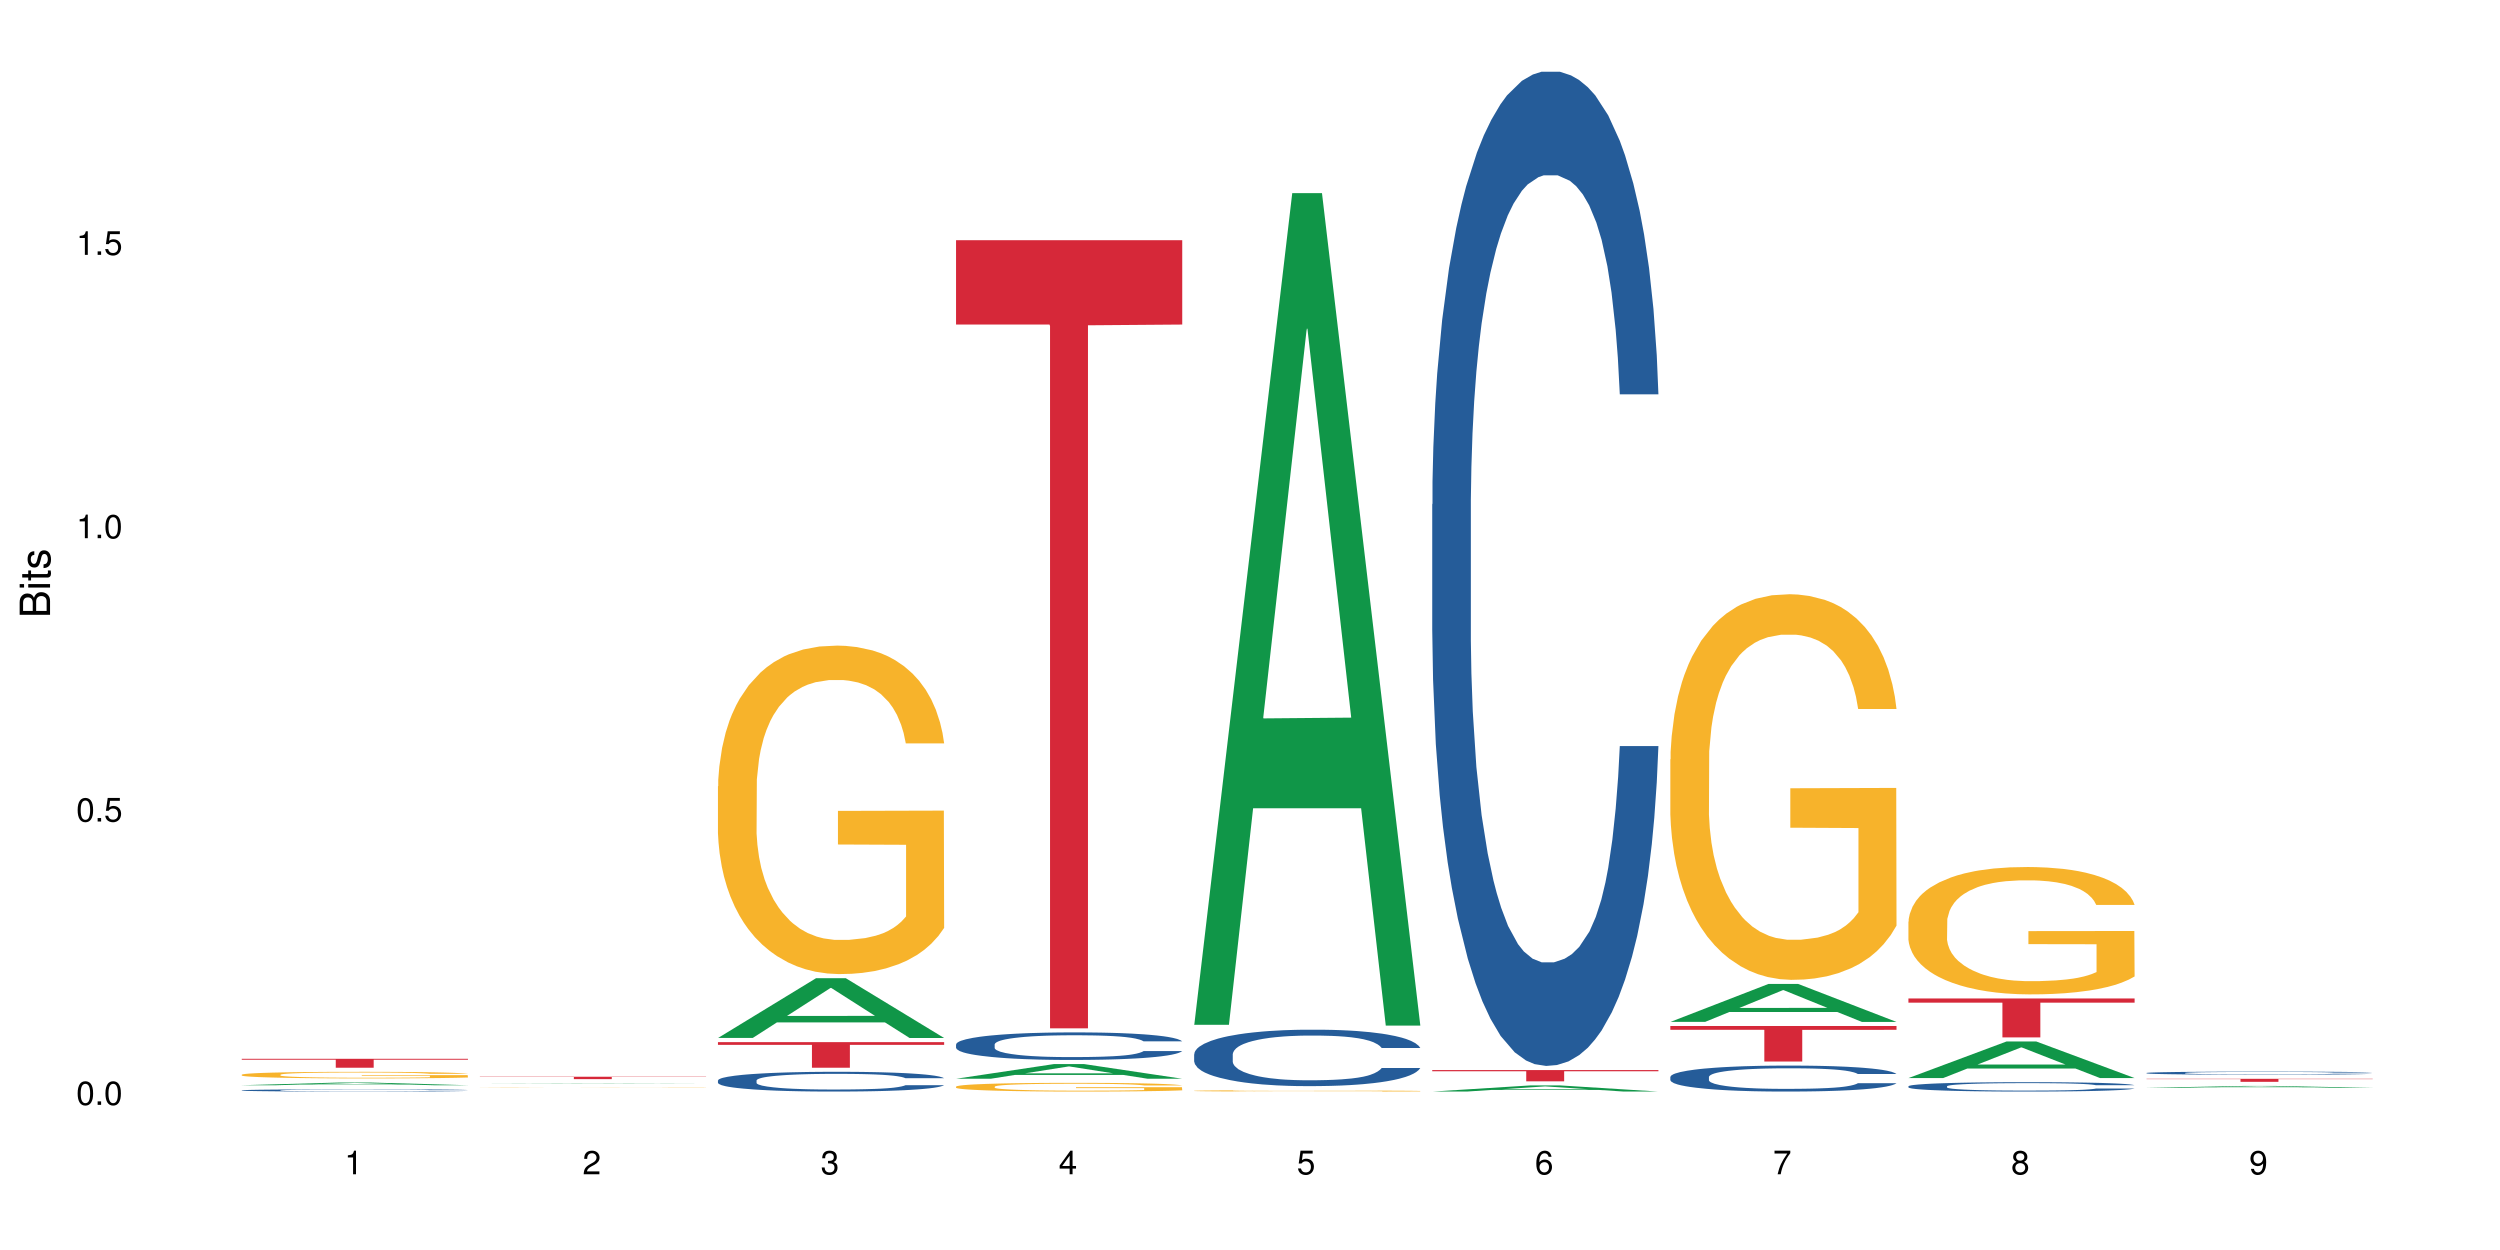 <?xml version="1.0" encoding="UTF-8"?>
<svg xmlns="http://www.w3.org/2000/svg" xmlns:xlink="http://www.w3.org/1999/xlink" width="720pt" height="360pt" viewBox="0 0 720 360" version="1.1">
<defs>
<g>
<symbol overflow="visible" id="glyph0-0">
<path style="stroke:none;" d=""/>
</symbol>
<symbol overflow="visible" id="glyph0-1">
<path style="stroke:none;" d="M 2.641 -6.797 C 2 -6.797 1.422 -6.531 1.078 -6.047 C 0.641 -5.453 0.406 -4.547 0.406 -3.297 C 0.406 -1 1.188 0.219 2.641 0.219 C 4.078 0.219 4.859 -1 4.859 -3.234 C 4.859 -4.562 4.656 -5.438 4.203 -6.047 C 3.844 -6.531 3.281 -6.797 2.641 -6.797 Z M 2.641 -6.047 C 3.547 -6.047 4 -5.125 4 -3.312 C 4 -1.375 3.562 -0.484 2.625 -0.484 C 1.734 -0.484 1.281 -1.422 1.281 -3.281 C 1.281 -5.141 1.734 -6.047 2.641 -6.047 Z M 2.641 -6.047 "/>
</symbol>
<symbol overflow="visible" id="glyph0-2">
<path style="stroke:none;" d="M 1.828 -1 L 0.828 -1 L 0.828 0 L 1.828 0 Z M 1.828 -1 "/>
</symbol>
<symbol overflow="visible" id="glyph0-3">
<path style="stroke:none;" d="M 4.562 -6.797 L 1.062 -6.797 L 0.547 -3.094 L 1.328 -3.094 C 1.719 -3.562 2.047 -3.734 2.578 -3.734 C 3.484 -3.734 4.062 -3.109 4.062 -2.094 C 4.062 -1.125 3.484 -0.531 2.578 -0.531 C 1.828 -0.531 1.375 -0.906 1.188 -1.672 L 0.328 -1.672 C 0.453 -1.109 0.547 -0.844 0.75 -0.594 C 1.125 -0.078 1.828 0.219 2.594 0.219 C 3.969 0.219 4.922 -0.781 4.922 -2.219 C 4.922 -3.562 4.031 -4.484 2.719 -4.484 C 2.25 -4.484 1.859 -4.359 1.469 -4.062 L 1.734 -5.969 L 4.562 -5.969 Z M 4.562 -6.797 "/>
</symbol>
<symbol overflow="visible" id="glyph0-4">
<path style="stroke:none;" d="M 2.484 -4.844 L 2.484 0 L 3.328 0 L 3.328 -6.797 L 2.766 -6.797 C 2.469 -5.75 2.281 -5.609 0.984 -5.453 L 0.984 -4.844 Z M 2.484 -4.844 "/>
</symbol>
<symbol overflow="visible" id="glyph0-5">
<path style="stroke:none;" d="M 4.859 -0.828 L 1.281 -0.828 C 1.359 -1.391 1.672 -1.75 2.5 -2.234 L 3.469 -2.75 C 4.406 -3.266 4.906 -3.969 4.906 -4.812 C 4.906 -5.375 4.672 -5.906 4.266 -6.266 C 3.859 -6.625 3.375 -6.797 2.719 -6.797 C 1.859 -6.797 1.219 -6.5 0.844 -5.922 C 0.609 -5.562 0.5 -5.125 0.484 -4.438 L 1.328 -4.438 C 1.359 -4.906 1.406 -5.188 1.531 -5.406 C 1.75 -5.812 2.188 -6.062 2.703 -6.062 C 3.469 -6.062 4.031 -5.516 4.031 -4.781 C 4.031 -4.25 3.719 -3.797 3.125 -3.438 L 2.234 -2.938 C 0.812 -2.141 0.406 -1.5 0.328 0 L 4.859 0 Z M 4.859 -0.828 "/>
</symbol>
<symbol overflow="visible" id="glyph0-6">
<path style="stroke:none;" d="M 2.125 -3.125 L 2.578 -3.125 C 3.516 -3.125 3.984 -2.703 3.984 -1.891 C 3.984 -1.031 3.469 -0.531 2.578 -0.531 C 1.656 -0.531 1.203 -0.984 1.156 -1.969 L 0.312 -1.969 C 0.344 -1.422 0.438 -1.078 0.609 -0.766 C 0.953 -0.109 1.625 0.219 2.547 0.219 C 3.953 0.219 4.859 -0.609 4.859 -1.906 C 4.859 -2.766 4.516 -3.25 3.703 -3.516 C 4.344 -3.766 4.656 -4.25 4.656 -4.938 C 4.656 -6.109 3.875 -6.797 2.578 -6.797 C 1.203 -6.797 0.484 -6.047 0.453 -4.609 L 1.297 -4.609 C 1.312 -5.016 1.344 -5.25 1.453 -5.453 C 1.641 -5.828 2.062 -6.062 2.594 -6.062 C 3.344 -6.062 3.797 -5.625 3.797 -4.906 C 3.797 -4.422 3.609 -4.141 3.25 -3.984 C 3.016 -3.891 2.719 -3.844 2.125 -3.844 Z M 2.125 -3.125 "/>
</symbol>
<symbol overflow="visible" id="glyph0-7">
<path style="stroke:none;" d="M 3.141 -1.625 L 3.141 0 L 3.984 0 L 3.984 -1.625 L 4.984 -1.625 L 4.984 -2.391 L 3.984 -2.391 L 3.984 -6.797 L 3.359 -6.797 L 0.266 -2.516 L 0.266 -1.625 Z M 3.141 -2.391 L 1 -2.391 L 3.141 -5.359 Z M 3.141 -2.391 "/>
</symbol>
<symbol overflow="visible" id="glyph0-8">
<path style="stroke:none;" d="M 4.781 -5.031 C 4.609 -6.141 3.891 -6.797 2.844 -6.797 C 2.094 -6.797 1.422 -6.438 1.031 -5.828 C 0.609 -5.172 0.406 -4.344 0.406 -3.094 C 0.406 -1.953 0.578 -1.234 0.984 -0.625 C 1.359 -0.078 1.953 0.219 2.703 0.219 C 3.984 0.219 4.922 -0.734 4.922 -2.078 C 4.922 -3.344 4.062 -4.234 2.844 -4.234 C 2.172 -4.234 1.641 -3.969 1.281 -3.469 C 1.281 -5.125 1.828 -6.047 2.797 -6.047 C 3.391 -6.047 3.797 -5.672 3.938 -5.031 Z M 2.734 -3.484 C 3.547 -3.484 4.062 -2.922 4.062 -2 C 4.062 -1.156 3.484 -0.531 2.703 -0.531 C 1.922 -0.531 1.328 -1.188 1.328 -2.047 C 1.328 -2.891 1.906 -3.484 2.734 -3.484 Z M 2.734 -3.484 "/>
</symbol>
<symbol overflow="visible" id="glyph0-9">
<path style="stroke:none;" d="M 4.984 -6.797 L 0.438 -6.797 L 0.438 -5.969 L 4.109 -5.969 C 2.5 -3.656 1.828 -2.234 1.328 0 L 2.219 0 C 2.594 -2.172 3.453 -4.047 4.984 -6.094 Z M 4.984 -6.797 "/>
</symbol>
<symbol overflow="visible" id="glyph0-10">
<path style="stroke:none;" d="M 3.75 -3.578 C 4.453 -4 4.688 -4.344 4.688 -4.984 C 4.688 -6.047 3.844 -6.797 2.641 -6.797 C 1.438 -6.797 0.594 -6.047 0.594 -4.984 C 0.594 -4.359 0.828 -4.016 1.516 -3.578 C 0.734 -3.203 0.359 -2.641 0.359 -1.891 C 0.359 -0.641 1.297 0.219 2.641 0.219 C 3.984 0.219 4.922 -0.641 4.922 -1.875 C 4.922 -2.641 4.531 -3.203 3.75 -3.578 Z M 2.641 -6.047 C 3.359 -6.047 3.812 -5.625 3.812 -4.969 C 3.812 -4.344 3.344 -3.922 2.641 -3.922 C 1.922 -3.922 1.453 -4.344 1.453 -4.984 C 1.453 -5.625 1.922 -6.047 2.641 -6.047 Z M 2.641 -3.203 C 3.484 -3.203 4.062 -2.672 4.062 -1.875 C 4.062 -1.062 3.484 -0.531 2.625 -0.531 C 1.797 -0.531 1.219 -1.078 1.219 -1.875 C 1.219 -2.672 1.797 -3.203 2.641 -3.203 Z M 2.641 -3.203 "/>
</symbol>
<symbol overflow="visible" id="glyph0-11">
<path style="stroke:none;" d="M 0.516 -1.547 C 0.672 -0.438 1.406 0.219 2.438 0.219 C 3.188 0.219 3.859 -0.141 4.266 -0.75 C 4.688 -1.406 4.891 -2.25 4.891 -3.484 C 4.891 -4.625 4.703 -5.359 4.312 -5.953 C 3.938 -6.5 3.344 -6.797 2.594 -6.797 C 1.297 -6.797 0.359 -5.844 0.359 -4.516 C 0.359 -3.25 1.234 -2.344 2.453 -2.344 C 3.094 -2.344 3.562 -2.578 4.016 -3.109 C 4 -1.453 3.469 -0.531 2.5 -0.531 C 1.906 -0.531 1.484 -0.906 1.359 -1.547 Z M 2.578 -6.062 C 3.375 -6.062 3.969 -5.406 3.969 -4.531 C 3.969 -3.688 3.375 -3.094 2.547 -3.094 C 1.734 -3.094 1.234 -3.672 1.234 -4.578 C 1.234 -5.438 1.797 -6.062 2.578 -6.062 Z M 2.578 -6.062 "/>
</symbol>
<symbol overflow="visible" id="glyph1-0">
<path style="stroke:none;" d=""/>
</symbol>
<symbol overflow="visible" id="glyph1-1">
<path style="stroke:none;" d="M 0 -0.953 L 0 -4.891 C 0 -5.719 -0.234 -6.344 -0.734 -6.797 C -1.188 -7.234 -1.812 -7.469 -2.5 -7.469 C -3.547 -7.469 -4.188 -7 -4.625 -5.875 C -4.984 -6.672 -5.641 -7.094 -6.531 -7.094 C -7.156 -7.094 -7.734 -6.859 -8.141 -6.391 C -8.562 -5.938 -8.75 -5.344 -8.75 -4.5 L -8.75 -0.953 Z M -4.984 -2.062 L -7.766 -2.062 L -7.766 -4.219 C -7.766 -4.844 -7.688 -5.203 -7.453 -5.5 C -7.219 -5.812 -6.859 -5.969 -6.375 -5.969 C -5.906 -5.969 -5.531 -5.812 -5.297 -5.5 C -5.062 -5.203 -4.984 -4.844 -4.984 -4.219 Z M -0.984 -2.062 L -4 -2.062 L -4 -4.781 C -4 -5.328 -3.859 -5.688 -3.578 -5.953 C -3.297 -6.219 -2.922 -6.359 -2.484 -6.359 C -2.062 -6.359 -1.688 -6.219 -1.406 -5.953 C -1.109 -5.688 -0.984 -5.328 -0.984 -4.781 Z M -0.984 -2.062 "/>
</symbol>
<symbol overflow="visible" id="glyph1-2">
<path style="stroke:none;" d="M -6.281 -1.797 L -6.281 -0.797 L 0 -0.797 L 0 -1.797 Z M -8.75 -1.797 L -8.75 -0.797 L -7.484 -0.797 L -7.484 -1.797 Z M -8.75 -1.797 "/>
</symbol>
<symbol overflow="visible" id="glyph1-3">
<path style="stroke:none;" d="M -6.281 -3.047 L -6.281 -2.016 L -8.016 -2.016 L -8.016 -1.016 L -6.281 -1.016 L -6.281 -0.172 L -5.469 -0.172 L -5.469 -1.016 L -0.719 -1.016 C -0.078 -1.016 0.281 -1.453 0.281 -2.234 C 0.281 -2.469 0.25 -2.719 0.188 -3.047 L -0.641 -3.047 C -0.609 -2.922 -0.594 -2.766 -0.594 -2.562 C -0.594 -2.141 -0.719 -2.016 -1.156 -2.016 L -5.469 -2.016 L -5.469 -3.047 Z M -6.281 -3.047 "/>
</symbol>
<symbol overflow="visible" id="glyph1-4">
<path style="stroke:none;" d="M -4.531 -5.25 C -5.766 -5.25 -6.469 -4.422 -6.469 -2.969 C -6.469 -1.516 -5.719 -0.562 -4.547 -0.562 C -3.562 -0.562 -3.094 -1.062 -2.734 -2.562 L -2.516 -3.484 C -2.344 -4.188 -2.094 -4.469 -1.625 -4.469 C -1.047 -4.469 -0.641 -3.875 -0.641 -3 C -0.641 -2.453 -0.797 -2 -1.062 -1.75 C -1.25 -1.594 -1.422 -1.531 -1.875 -1.469 L -1.875 -0.406 C -0.422 -0.453 0.281 -1.266 0.281 -2.922 C 0.281 -4.5 -0.5 -5.516 -1.719 -5.516 C -2.656 -5.516 -3.172 -4.984 -3.469 -3.734 L -3.703 -2.766 C -3.891 -1.953 -4.156 -1.609 -4.594 -1.609 C -5.172 -1.609 -5.547 -2.125 -5.547 -2.938 C -5.547 -3.75 -5.203 -4.172 -4.531 -4.203 Z M -4.531 -5.25 "/>
</symbol>
</g>
</defs>
<g id="surface107685">
<rect x="0" y="0" width="720" height="360" style="fill:rgb(100%,100%,100%);fill-opacity:1;stroke:none;"/>
<path style=" stroke:none;fill-rule:nonzero;fill:rgb(6.275%,58.824%,28.235%);fill-opacity:1;" d="M 69.629 312.547 L 69.699 312.543 L 97.887 311.762 L 106.445 311.762 L 134.773 312.547 L 124.82 312.547 L 117.719 312.34 L 86.609 312.34 L 79.652 312.547 L 69.629 312.547 L 89.602 312.258 L 114.867 312.258 L 102.27 311.891 L 101.992 311.891 L 89.535 312.258 L 89.602 312.258 Z M 69.629 312.547 "/>
<path style=" stroke:none;fill-rule:nonzero;fill:rgb(14.51%,36.078%,60%);fill-opacity:1;" d="M 69.629 314.008 L 69.707 314.004 L 69.707 313.992 L 69.945 313.969 L 70.504 313.941 L 71.059 313.922 L 72.488 313.887 L 74.477 313.852 L 76.539 313.828 L 78.051 313.812 L 79.402 313.801 L 82.5 313.777 L 84.484 313.766 L 86.629 313.758 L 89.25 313.746 L 91.156 313.742 L 95.449 313.73 L 98.625 313.727 L 109.59 313.727 L 111.891 313.73 L 114.434 313.734 L 116.578 313.742 L 120.312 313.754 L 123.648 313.77 L 125.16 313.781 L 127.543 313.797 L 129.371 313.816 L 130.641 313.832 L 132.07 313.852 L 133.34 313.879 L 134.293 313.91 L 134.773 313.934 L 123.648 313.934 L 123.094 313.91 L 122.457 313.895 L 121.266 313.867 L 120.074 313.852 L 118.406 313.836 L 116.898 313.824 L 114.832 313.812 L 113.004 313.805 L 111.098 313.801 L 109.27 313.797 L 105.773 313.793 L 100.215 313.793 L 97.117 313.797 L 95.449 313.801 L 93.066 313.812 L 91.395 313.82 L 89.41 313.832 L 88.059 313.84 L 86.391 313.855 L 85.199 313.871 L 83.848 313.891 L 83.055 313.902 L 82.34 313.922 L 81.703 313.941 L 81.227 313.961 L 80.91 313.98 L 80.75 314.004 L 80.75 314.094 L 80.91 314.117 L 81.309 314.141 L 82.34 314.176 L 83.848 314.207 L 85.598 314.234 L 87.266 314.25 L 88.219 314.258 L 89.488 314.27 L 91.477 314.281 L 94.336 314.293 L 96.004 314.297 L 98.547 314.301 L 101.168 314.305 L 104.664 314.305 L 107.762 314.301 L 109.828 314.297 L 111.973 314.293 L 114.91 314.285 L 116.738 314.273 L 118.328 314.262 L 119.52 314.25 L 120.312 314.242 L 121.504 314.223 L 122.457 314.203 L 123.172 314.184 L 123.648 314.164 L 134.773 314.164 L 134.293 314.188 L 133.578 314.211 L 132.863 314.227 L 131.754 314.246 L 130.48 314.266 L 128.656 314.285 L 127.145 314.301 L 125.16 314.316 L 123.332 314.324 L 121.348 314.336 L 118.406 314.348 L 116.5 314.355 L 114.434 314.359 L 111.973 314.363 L 108.875 314.367 L 105.535 314.371 L 99.102 314.371 L 96.641 314.367 L 93.383 314.363 L 89.332 314.352 L 86.391 314.34 L 84.086 314.328 L 82.102 314.316 L 79.879 314.301 L 77.016 314.273 L 75.27 314.254 L 74.078 314.238 L 72.727 314.215 L 71.773 314.195 L 70.66 314.16 L 69.867 314.121 L 69.629 314.086 Z M 69.629 314.008 "/>
<path style=" stroke:none;fill-rule:nonzero;fill:rgb(96.863%,70.196%,16.863%);fill-opacity:1;" d="M 69.629 309.5 L 69.707 309.496 L 69.707 309.461 L 70.027 309.383 L 70.82 309.277 L 71.855 309.188 L 72.965 309.121 L 73.68 309.082 L 74.871 309.031 L 75.906 308.992 L 78.527 308.914 L 81.863 308.844 L 83.691 308.812 L 85.758 308.781 L 88.695 308.75 L 90.047 308.738 L 94.176 308.707 L 98.863 308.691 L 104.027 308.688 L 106.41 308.688 L 109.668 308.695 L 114.117 308.715 L 116.66 308.73 L 118.645 308.75 L 120.711 308.77 L 123.254 308.805 L 125.637 308.848 L 127.543 308.891 L 129.449 308.941 L 131.039 308.996 L 132.387 309.059 L 133.578 309.129 L 134.293 309.191 L 134.773 309.25 L 123.73 309.25 L 123.094 309.191 L 122.379 309.145 L 121.188 309.086 L 119.996 309.043 L 118.805 309.012 L 116.578 308.969 L 114.672 308.938 L 112.289 308.914 L 109.984 308.898 L 107.363 308.891 L 105.773 308.887 L 101.566 308.887 L 97.75 308.898 L 95.527 308.91 L 93.938 308.926 L 91.715 308.953 L 90.363 308.973 L 89.57 308.984 L 87.188 309.039 L 85.598 309.09 L 84.723 309.121 L 83.609 309.172 L 82.816 309.219 L 81.941 309.289 L 81.465 309.34 L 80.832 309.457 L 80.75 309.77 L 80.988 309.836 L 81.465 309.906 L 82.102 309.969 L 83.055 310.035 L 84.008 310.086 L 85.676 310.152 L 87.105 310.199 L 88.219 310.227 L 90.363 310.273 L 91.238 310.289 L 93.305 310.32 L 95.449 310.348 L 98.07 310.367 L 100.055 310.379 L 103.234 310.387 L 107.285 310.387 L 112.051 310.375 L 115.07 310.363 L 117.137 310.348 L 118.484 310.336 L 120.152 310.316 L 121.348 310.301 L 122.457 310.281 L 123.809 310.25 L 123.809 309.836 L 104.188 309.836 L 104.188 309.641 L 134.691 309.641 L 134.773 310.316 L 133.102 310.363 L 131.039 310.41 L 129.051 310.441 L 126.984 310.473 L 124.047 310.504 L 121.664 310.527 L 118.008 310.551 L 114.672 310.566 L 111.176 310.578 L 108.078 310.582 L 104.426 310.582 L 101.168 310.578 L 97.672 310.57 L 94.891 310.555 L 92.352 310.539 L 89.809 310.516 L 86.629 310.48 L 84.562 310.449 L 82.418 310.414 L 80.273 310.371 L 78.367 310.324 L 77.098 310.285 L 75.824 310.246 L 74.477 310.195 L 73.203 310.133 L 72.25 310.082 L 71.379 310.02 L 70.742 309.965 L 70.105 309.887 L 69.789 309.824 L 69.629 309.77 Z M 69.629 309.5 "/>
<path style=" stroke:none;fill-rule:nonzero;fill:rgb(83.922%,15.686%,22.353%);fill-opacity:1;" d="M 69.629 304.93 L 134.773 304.93 L 134.773 305.207 L 107.621 305.207 L 107.621 307.508 L 96.699 307.508 L 96.699 305.211 L 96.543 305.207 L 69.629 305.207 Z M 69.629 304.93 "/>
<path style=" stroke:none;fill-rule:nonzero;fill:rgb(6.275%,58.824%,28.235%);fill-opacity:1;" d="M 138.199 312.059 L 138.27 312.059 L 166.457 311.965 L 175.016 311.965 L 203.344 312.059 L 193.391 312.059 L 186.293 312.035 L 155.18 312.035 L 148.223 312.059 L 138.199 312.059 L 158.176 312.023 L 183.438 312.023 L 170.84 311.98 L 170.562 311.98 L 158.105 312.023 L 158.176 312.023 Z M 138.199 312.059 "/>
<path style=" stroke:none;fill-rule:nonzero;fill:rgb(96.863%,70.196%,16.863%);fill-opacity:1;" d="M 138.199 313.27 L 138.281 313.27 L 138.281 313.266 L 138.598 313.266 L 139.391 313.262 L 140.426 313.258 L 141.535 313.254 L 142.25 313.254 L 143.441 313.25 L 144.477 313.25 L 147.098 313.246 L 150.434 313.246 L 152.262 313.242 L 162.746 313.242 L 167.434 313.238 L 178.238 313.238 L 182.688 313.242 L 191.824 313.242 L 194.207 313.246 L 196.113 313.246 L 198.02 313.25 L 199.609 313.25 L 200.957 313.254 L 202.152 313.254 L 202.867 313.258 L 203.344 313.262 L 192.301 313.262 L 191.664 313.258 L 190.949 313.258 L 189.758 313.254 L 188.566 313.254 L 187.375 313.25 L 183.242 313.25 L 180.859 313.246 L 164.098 313.246 L 162.508 313.25 L 158.141 313.25 L 155.758 313.254 L 153.293 313.254 L 152.184 313.258 L 151.387 313.258 L 150.512 313.262 L 150.035 313.262 L 149.402 313.266 L 149.32 313.277 L 149.559 313.281 L 150.035 313.285 L 150.672 313.285 L 151.625 313.289 L 152.578 313.289 L 154.246 313.293 L 155.676 313.293 L 156.789 313.297 L 161.875 313.297 L 164.02 313.301 L 187.059 313.301 L 188.727 313.297 L 192.379 313.297 L 192.379 313.281 L 172.758 313.281 L 172.758 313.273 L 203.262 313.273 L 203.344 313.297 L 201.676 313.301 L 199.609 313.301 L 197.621 313.305 L 190.234 313.305 L 186.578 313.309 L 163.461 313.309 L 160.922 313.305 L 153.137 313.305 L 150.988 313.301 L 148.844 313.301 L 146.938 313.297 L 144.398 313.297 L 143.047 313.293 L 141.773 313.293 L 140.82 313.289 L 139.949 313.289 L 138.676 313.281 L 138.359 313.281 L 138.199 313.277 Z M 138.199 313.27 "/>
<path style=" stroke:none;fill-rule:nonzero;fill:rgb(83.922%,15.686%,22.353%);fill-opacity:1;" d="M 138.199 310.102 L 203.344 310.102 L 203.344 310.172 L 176.191 310.176 L 176.191 310.785 L 165.27 310.785 L 165.27 310.176 L 165.113 310.172 L 138.199 310.172 Z M 138.199 310.102 "/>
<path style=" stroke:none;fill-rule:nonzero;fill:rgb(6.275%,58.824%,28.235%);fill-opacity:1;" d="M 206.77 298.93 L 206.84 298.914 L 235.027 281.719 L 243.586 281.719 L 271.914 298.945 L 261.961 298.945 L 254.863 294.449 L 223.754 294.449 L 216.793 298.93 L 206.77 298.93 L 226.746 292.59 L 252.008 292.574 L 239.41 284.535 L 239.273 284.52 L 239.133 284.566 L 226.676 292.574 L 226.746 292.59 Z M 206.77 298.93 "/>
<path style=" stroke:none;fill-rule:nonzero;fill:rgb(14.51%,36.078%,60%);fill-opacity:1;" d="M 206.77 311.156 L 206.852 311.152 L 206.852 311.027 L 207.09 310.828 L 207.645 310.578 L 208.199 310.406 L 209.629 310.102 L 211.617 309.805 L 213.684 309.574 L 215.191 309.441 L 216.543 309.336 L 219.641 309.145 L 221.625 309.043 L 223.77 308.957 L 226.395 308.867 L 228.301 308.816 L 232.59 308.73 L 235.766 308.695 L 238.23 308.68 L 243.551 308.68 L 246.73 308.699 L 249.035 308.727 L 251.574 308.77 L 253.723 308.816 L 257.453 308.93 L 260.793 309.074 L 262.301 309.16 L 264.684 309.32 L 266.512 309.477 L 267.781 309.613 L 269.211 309.805 L 270.484 310.039 L 271.438 310.305 L 271.914 310.527 L 260.793 310.527 L 260.234 310.32 L 259.598 310.156 L 258.406 309.945 L 257.215 309.793 L 255.547 309.645 L 254.039 309.543 L 251.973 309.445 L 250.145 309.383 L 248.238 309.336 L 246.414 309.305 L 242.918 309.273 L 238.863 309.273 L 237.355 309.285 L 234.258 309.324 L 232.59 309.363 L 230.207 309.434 L 228.539 309.504 L 226.551 309.605 L 225.203 309.695 L 223.531 309.828 L 222.34 309.949 L 220.992 310.121 L 220.195 310.25 L 219.48 310.398 L 218.848 310.57 L 218.371 310.75 L 218.051 310.941 L 217.891 311.129 L 217.891 311.938 L 218.051 312.125 L 218.449 312.344 L 219.48 312.66 L 220.992 312.934 L 222.738 313.152 L 224.406 313.309 L 225.359 313.383 L 226.633 313.465 L 228.617 313.57 L 231.477 313.672 L 233.145 313.715 L 235.688 313.758 L 238.309 313.777 L 241.805 313.777 L 244.902 313.758 L 246.969 313.73 L 249.113 313.688 L 252.051 313.602 L 253.879 313.52 L 255.469 313.418 L 256.66 313.32 L 257.453 313.238 L 258.645 313.074 L 259.598 312.898 L 260.312 312.715 L 260.793 312.539 L 271.914 312.539 L 271.438 312.746 L 270.723 312.949 L 270.008 313.102 L 268.895 313.285 L 267.621 313.445 L 265.797 313.625 L 264.285 313.746 L 262.301 313.875 L 260.473 313.977 L 258.488 314.062 L 255.547 314.168 L 253.641 314.219 L 251.574 314.266 L 249.113 314.309 L 246.016 314.344 L 242.68 314.367 L 239.582 314.371 L 236.242 314.359 L 233.781 314.34 L 230.523 314.293 L 226.473 314.199 L 223.531 314.102 L 221.23 314 L 219.242 313.898 L 217.02 313.758 L 214.16 313.527 L 212.41 313.352 L 211.219 313.207 L 209.867 313.004 L 208.914 312.82 L 207.805 312.531 L 207.008 312.16 L 206.77 311.875 Z M 206.77 311.156 "/>
<path style=" stroke:none;fill-rule:nonzero;fill:rgb(96.863%,70.196%,16.863%);fill-opacity:1;" d="M 206.77 226.453 L 206.852 226.367 L 206.852 224.637 L 207.168 220.75 L 207.961 215.395 L 208.996 210.988 L 210.105 207.531 L 210.82 205.715 L 212.016 203.125 L 213.047 201.223 L 215.668 197.336 L 219.004 193.707 L 220.832 192.152 L 222.898 190.684 L 225.836 189.039 L 227.188 188.438 L 231.316 187.055 L 236.004 186.191 L 241.168 185.93 L 243.551 186.016 L 246.809 186.363 L 251.258 187.312 L 253.801 188.176 L 255.785 189.039 L 257.852 190.164 L 260.395 191.891 L 262.777 193.965 L 264.684 196.039 L 266.59 198.633 L 268.18 201.395 L 269.531 204.422 L 270.723 208.051 L 271.438 211.074 L 271.914 214.098 L 260.871 214.098 L 260.234 211.074 L 259.52 208.742 L 258.328 205.891 L 257.137 203.816 L 255.945 202.176 L 253.723 199.926 L 251.812 198.547 L 249.43 197.336 L 247.129 196.559 L 244.504 196.039 L 242.918 195.867 L 238.707 195.867 L 234.895 196.473 L 232.668 197.164 L 231.078 197.855 L 228.855 199.148 L 227.504 200.188 L 226.711 200.879 L 224.328 203.555 L 222.738 205.977 L 221.863 207.617 L 220.754 210.211 L 219.957 212.543 L 219.086 216 L 218.609 218.59 L 217.973 224.465 L 217.891 240.02 L 218.133 243.301 L 218.609 246.844 L 219.242 249.953 L 220.195 253.238 L 221.148 255.742 L 222.816 259.113 L 224.246 261.359 L 225.359 262.828 L 227.504 265.16 L 228.379 265.938 L 230.445 267.492 L 232.59 268.703 L 235.211 269.738 L 237.195 270.258 L 240.375 270.691 L 244.426 270.691 L 249.191 270.172 L 252.211 269.48 L 254.277 268.789 L 255.629 268.184 L 257.297 267.234 L 258.488 266.371 L 259.598 265.418 L 260.949 263.949 L 260.949 243.301 L 241.328 243.215 L 241.328 233.539 L 271.832 233.453 L 271.914 267.234 L 270.246 269.566 L 268.18 271.812 L 266.191 273.543 L 264.129 275.012 L 261.188 276.652 L 258.805 277.688 L 255.152 278.898 L 251.812 279.676 L 248.32 280.195 L 245.219 280.453 L 241.566 280.539 L 238.309 280.367 L 234.812 279.848 L 232.031 279.156 L 229.492 278.293 L 226.949 277.172 L 223.77 275.355 L 221.707 273.887 L 219.562 272.074 L 217.414 269.914 L 215.508 267.578 L 214.238 265.766 L 212.969 263.691 L 211.617 261.102 L 210.344 258.16 L 209.391 255.484 L 208.52 252.461 L 207.883 249.609 L 207.246 245.719 L 206.93 242.609 L 206.77 239.93 Z M 206.77 226.453 "/>
<path style=" stroke:none;fill-rule:nonzero;fill:rgb(83.922%,15.686%,22.353%);fill-opacity:1;" d="M 206.77 300.125 L 271.914 300.125 L 271.914 300.914 L 244.766 300.922 L 244.766 307.5 L 233.84 307.5 L 233.84 300.93 L 233.684 300.914 L 206.77 300.914 Z M 206.77 300.125 "/>
<path style=" stroke:none;fill-rule:nonzero;fill:rgb(6.275%,58.824%,28.235%);fill-opacity:1;" d="M 275.34 310.676 L 275.41 310.672 L 303.598 306.445 L 312.156 306.445 L 340.484 310.68 L 330.531 310.68 L 323.434 309.574 L 292.324 309.574 L 285.363 310.676 L 275.34 310.676 L 295.316 309.117 L 320.578 309.113 L 307.98 307.137 L 307.844 307.133 L 307.703 307.145 L 295.246 309.113 L 295.316 309.117 Z M 275.34 310.676 "/>
<path style=" stroke:none;fill-rule:nonzero;fill:rgb(14.51%,36.078%,60%);fill-opacity:1;" d="M 275.34 300.785 L 275.422 300.777 L 275.422 300.605 L 275.66 300.328 L 276.215 299.98 L 276.77 299.742 L 278.203 299.316 L 280.188 298.902 L 282.254 298.582 L 283.762 298.395 L 285.113 298.25 L 288.211 297.98 L 290.195 297.844 L 292.344 297.719 L 294.965 297.598 L 296.871 297.523 L 301.16 297.41 L 304.336 297.359 L 306.801 297.336 L 312.121 297.336 L 315.301 297.367 L 317.605 297.402 L 320.148 297.461 L 322.293 297.523 L 326.023 297.684 L 329.363 297.887 L 330.871 298.004 L 333.254 298.227 L 335.082 298.445 L 336.352 298.633 L 337.781 298.902 L 339.055 299.227 L 340.008 299.598 L 340.484 299.91 L 329.363 299.91 L 328.805 299.617 L 328.172 299.395 L 326.977 299.098 L 325.785 298.887 L 324.117 298.676 L 322.609 298.539 L 320.543 298.402 L 318.715 298.316 L 316.809 298.25 L 314.984 298.207 L 311.488 298.164 L 307.438 298.164 L 305.926 298.176 L 302.828 298.234 L 301.16 298.285 L 298.777 298.387 L 297.109 298.48 L 295.121 298.625 L 293.773 298.75 L 292.105 298.938 L 290.91 299.105 L 289.562 299.344 L 288.766 299.523 L 288.051 299.727 L 287.418 299.969 L 286.941 300.219 L 286.621 300.488 L 286.465 300.75 L 286.465 301.871 L 286.621 302.133 L 287.02 302.438 L 288.051 302.879 L 289.562 303.266 L 291.309 303.566 L 292.977 303.785 L 293.93 303.887 L 295.203 304.004 L 297.188 304.148 L 300.047 304.293 L 301.715 304.352 L 304.258 304.41 L 306.879 304.438 L 310.375 304.438 L 313.473 304.41 L 315.539 304.371 L 317.684 304.316 L 320.625 304.191 L 322.449 304.074 L 324.039 303.938 L 325.23 303.801 L 326.023 303.684 L 327.219 303.461 L 328.172 303.215 L 328.887 302.961 L 329.363 302.715 L 340.484 302.715 L 340.008 303.004 L 339.293 303.285 L 338.578 303.496 L 337.465 303.75 L 336.195 303.973 L 334.367 304.227 L 332.855 304.395 L 330.871 304.574 L 329.043 304.715 L 327.059 304.836 L 324.117 304.98 L 322.211 305.055 L 320.148 305.117 L 317.684 305.176 L 314.586 305.227 L 311.25 305.258 L 308.152 305.266 L 304.812 305.25 L 302.352 305.219 L 299.094 305.156 L 295.043 305.023 L 292.105 304.887 L 289.801 304.75 L 287.812 304.605 L 285.59 304.41 L 282.73 304.09 L 280.98 303.844 L 279.789 303.641 L 278.441 303.359 L 277.488 303.105 L 276.375 302.699 L 275.578 302.184 L 275.34 301.785 Z M 275.34 300.785 "/>
<path style=" stroke:none;fill-rule:nonzero;fill:rgb(96.863%,70.196%,16.863%);fill-opacity:1;" d="M 275.34 312.934 L 275.422 312.934 L 275.422 312.887 L 275.738 312.781 L 276.531 312.641 L 277.566 312.523 L 278.68 312.434 L 279.395 312.383 L 280.586 312.316 L 281.617 312.266 L 284.238 312.16 L 287.574 312.066 L 289.402 312.023 L 291.469 311.984 L 294.406 311.941 L 295.758 311.926 L 299.891 311.887 L 304.574 311.863 L 309.738 311.859 L 312.121 311.859 L 315.379 311.871 L 319.828 311.895 L 322.371 311.918 L 324.355 311.941 L 326.422 311.969 L 328.965 312.016 L 331.348 312.07 L 333.254 312.125 L 335.16 312.195 L 336.75 312.27 L 338.102 312.348 L 339.293 312.445 L 340.008 312.527 L 340.484 312.605 L 329.441 312.605 L 328.805 312.527 L 328.09 312.465 L 326.898 312.387 L 325.707 312.332 L 324.516 312.289 L 322.293 312.23 L 320.387 312.191 L 318 312.16 L 315.699 312.141 L 313.078 312.125 L 311.488 312.121 L 307.277 312.121 L 303.465 312.137 L 301.238 312.156 L 299.652 312.176 L 297.426 312.211 L 296.074 312.238 L 295.281 312.254 L 292.898 312.328 L 291.309 312.391 L 290.434 312.434 L 289.324 312.504 L 288.527 312.566 L 287.656 312.656 L 287.18 312.727 L 286.543 312.883 L 286.465 313.293 L 286.703 313.383 L 287.18 313.477 L 287.812 313.559 L 288.766 313.645 L 289.719 313.711 L 291.387 313.801 L 292.82 313.859 L 293.93 313.898 L 296.074 313.961 L 296.949 313.984 L 299.016 314.023 L 301.16 314.055 L 303.781 314.082 L 305.766 314.098 L 308.945 314.109 L 312.996 314.109 L 317.762 314.094 L 320.781 314.078 L 322.848 314.059 L 324.199 314.043 L 327.059 313.996 L 328.172 313.969 L 329.52 313.93 L 329.52 313.383 L 309.898 313.379 L 309.898 313.121 L 340.402 313.121 L 340.484 314.016 L 338.816 314.078 L 336.75 314.141 L 334.766 314.184 L 332.699 314.223 L 329.758 314.266 L 327.375 314.297 L 323.723 314.328 L 320.387 314.348 L 316.891 314.363 L 313.793 314.367 L 310.137 314.371 L 306.879 314.367 L 303.383 314.352 L 300.605 314.332 L 298.062 314.312 L 295.52 314.281 L 292.344 314.234 L 290.277 314.195 L 288.133 314.145 L 285.988 314.09 L 284.078 314.027 L 282.809 313.977 L 281.539 313.922 L 280.188 313.855 L 278.918 313.777 L 277.965 313.707 L 277.09 313.625 L 276.453 313.551 L 275.816 313.445 L 275.5 313.363 L 275.34 313.293 Z M 275.34 312.934 "/>
<path style=" stroke:none;fill-rule:nonzero;fill:rgb(83.922%,15.686%,22.353%);fill-opacity:1;" d="M 275.34 69.172 L 340.484 69.172 L 340.484 93.469 L 313.336 93.684 L 313.336 296.156 L 302.41 296.156 L 302.41 93.895 L 302.254 93.469 L 275.34 93.469 Z M 275.34 69.172 "/>
<path style=" stroke:none;fill-rule:nonzero;fill:rgb(6.275%,58.824%,28.235%);fill-opacity:1;" d="M 343.914 295.152 L 343.98 294.926 L 372.168 55.613 L 380.73 55.613 L 409.055 295.375 L 399.102 295.375 L 392.004 232.789 L 360.895 232.789 L 353.934 295.152 L 343.914 295.152 L 363.887 206.898 L 389.148 206.676 L 376.555 94.785 L 376.414 94.559 L 376.273 95.234 L 363.816 206.676 L 363.887 206.898 Z M 343.914 295.152 "/>
<path style=" stroke:none;fill-rule:nonzero;fill:rgb(14.51%,36.078%,60%);fill-opacity:1;" d="M 343.914 303.629 L 343.992 303.613 L 343.992 303.258 L 344.23 302.691 L 344.785 301.98 L 345.344 301.488 L 346.773 300.613 L 348.758 299.766 L 350.824 299.109 L 352.332 298.727 L 353.684 298.426 L 356.781 297.879 L 358.77 297.594 L 360.914 297.344 L 363.535 297.09 L 365.441 296.941 L 369.73 296.703 L 372.91 296.602 L 375.371 296.555 L 380.695 296.555 L 383.871 296.613 L 386.176 296.688 L 388.719 296.809 L 390.863 296.941 L 394.598 297.27 L 397.934 297.684 L 399.441 297.922 L 401.824 298.383 L 403.652 298.828 L 404.922 299.215 L 406.352 299.766 L 407.625 300.434 L 408.578 301.191 L 409.055 301.828 L 397.934 301.828 L 397.375 301.234 L 396.742 300.773 L 395.551 300.164 L 394.359 299.734 L 392.688 299.305 L 391.18 299.023 L 389.113 298.738 L 387.289 298.562 L 385.379 298.426 L 383.555 298.34 L 380.059 298.25 L 376.008 298.25 L 374.496 298.277 L 371.398 298.398 L 369.73 298.504 L 367.348 298.711 L 365.68 298.902 L 363.691 299.199 L 362.344 299.453 L 360.676 299.84 L 359.484 300.18 L 358.133 300.672 L 357.336 301.043 L 356.621 301.457 L 355.988 301.949 L 355.512 302.469 L 355.191 303.02 L 355.035 303.555 L 355.035 305.855 L 355.191 306.391 L 355.59 307.016 L 356.621 307.922 L 358.133 308.707 L 359.879 309.332 L 361.547 309.777 L 362.5 309.988 L 363.773 310.223 L 365.758 310.52 L 368.617 310.82 L 370.285 310.938 L 372.828 311.055 L 375.449 311.117 L 378.945 311.117 L 382.043 311.055 L 384.109 310.98 L 386.254 310.863 L 389.195 310.609 L 391.02 310.371 L 392.609 310.09 L 393.801 309.809 L 394.598 309.57 L 395.789 309.109 L 396.742 308.605 L 397.457 308.086 L 397.934 307.578 L 409.055 307.578 L 408.578 308.176 L 407.863 308.754 L 407.148 309.184 L 406.035 309.703 L 404.766 310.164 L 402.938 310.684 L 401.43 311.027 L 399.441 311.398 L 397.613 311.68 L 395.629 311.934 L 392.688 312.23 L 390.781 312.379 L 388.719 312.512 L 386.254 312.633 L 383.156 312.734 L 379.82 312.793 L 376.723 312.809 L 373.387 312.781 L 370.922 312.719 L 367.664 312.586 L 363.613 312.32 L 360.676 312.035 L 358.371 311.754 L 356.383 311.457 L 354.16 311.055 L 351.301 310.402 L 349.551 309.898 L 348.359 309.48 L 347.012 308.902 L 346.059 308.383 L 344.945 307.551 L 344.152 306.496 L 343.914 305.68 Z M 343.914 303.629 "/>
<path style=" stroke:none;fill-rule:nonzero;fill:rgb(96.863%,70.196%,16.863%);fill-opacity:1;" d="M 343.914 314.152 L 343.992 314.152 L 343.992 314.145 L 344.309 314.129 L 345.105 314.109 L 346.137 314.09 L 347.25 314.074 L 347.965 314.07 L 349.156 314.059 L 350.188 314.051 L 352.809 314.035 L 356.145 314.02 L 357.973 314.016 L 360.039 314.008 L 362.977 314 L 364.328 314 L 368.461 313.992 L 373.148 313.988 L 380.695 313.988 L 383.949 313.992 L 388.398 313.996 L 390.941 314 L 392.926 314 L 394.992 314.008 L 397.535 314.012 L 399.918 314.02 L 401.824 314.031 L 403.73 314.039 L 405.32 314.051 L 406.672 314.062 L 407.863 314.078 L 408.578 314.09 L 409.055 314.102 L 398.012 314.102 L 397.375 314.09 L 396.66 314.082 L 395.469 314.07 L 393.086 314.055 L 390.863 314.047 L 388.957 314.039 L 386.574 314.035 L 384.27 314.031 L 381.648 314.031 L 380.059 314.027 L 375.848 314.027 L 372.035 314.031 L 369.809 314.035 L 368.223 314.039 L 365.996 314.043 L 364.645 314.047 L 363.852 314.051 L 361.469 314.059 L 359.879 314.07 L 359.008 314.078 L 357.895 314.086 L 357.098 314.098 L 356.227 314.109 L 355.75 314.121 L 355.113 314.145 L 355.035 314.207 L 355.273 314.219 L 355.75 314.234 L 356.383 314.246 L 357.336 314.262 L 358.293 314.27 L 359.961 314.285 L 361.391 314.293 L 362.5 314.301 L 364.645 314.309 L 365.52 314.312 L 367.586 314.316 L 369.73 314.324 L 372.352 314.328 L 374.34 314.328 L 377.516 314.332 L 381.566 314.332 L 386.332 314.328 L 389.352 314.324 L 391.418 314.324 L 392.77 314.32 L 394.438 314.316 L 395.629 314.312 L 396.742 314.309 L 398.09 314.305 L 398.09 314.219 L 378.469 314.219 L 378.469 314.18 L 408.977 314.18 L 409.055 314.316 L 407.387 314.328 L 405.32 314.336 L 403.336 314.344 L 401.27 314.348 L 398.328 314.355 L 395.945 314.359 L 392.293 314.363 L 388.957 314.367 L 385.461 314.371 L 375.449 314.371 L 371.953 314.367 L 369.176 314.363 L 366.633 314.363 L 364.09 314.355 L 360.914 314.352 L 358.848 314.344 L 354.559 314.328 L 352.652 314.32 L 351.379 314.312 L 350.109 314.301 L 348.758 314.293 L 347.488 314.281 L 346.535 314.27 L 345.66 314.258 L 345.023 314.246 L 344.391 314.23 L 344.07 314.219 L 343.914 314.207 Z M 343.914 314.152 "/>
<path style=" stroke:none;fill-rule:nonzero;fill:rgb(6.275%,58.824%,28.235%);fill-opacity:1;" d="M 412.484 314.367 L 412.551 314.367 L 440.738 312.598 L 449.301 312.598 L 477.625 314.371 L 467.672 314.371 L 460.574 313.906 L 429.465 313.906 L 422.504 314.367 L 412.484 314.367 L 432.457 313.715 L 457.719 313.715 L 445.125 312.887 L 444.984 312.887 L 444.844 312.891 L 432.387 313.715 L 432.457 313.715 Z M 412.484 314.367 "/>
<path style=" stroke:none;fill-rule:nonzero;fill:rgb(14.51%,36.078%,60%);fill-opacity:1;" d="M 412.484 145.246 L 412.562 144.984 L 412.562 138.703 L 412.801 128.754 L 413.355 116.191 L 413.914 107.555 L 415.344 92.113 L 417.328 77.195 L 419.395 65.68 L 420.902 58.875 L 422.254 53.641 L 425.352 43.957 L 427.34 38.984 L 429.484 34.535 L 432.105 30.086 L 434.012 27.469 L 438.301 23.281 L 441.48 21.449 L 443.941 20.664 L 449.266 20.664 L 452.441 21.711 L 454.746 23.02 L 457.289 25.113 L 459.434 27.469 L 463.168 33.227 L 466.504 40.555 L 468.012 44.742 L 470.395 52.855 L 472.223 60.707 L 473.492 67.512 L 474.926 77.195 L 476.195 88.973 L 477.148 102.32 L 477.625 113.574 L 466.504 113.574 L 465.945 103.105 L 465.312 94.992 L 464.121 84.262 L 462.93 76.672 L 461.262 69.082 L 459.75 64.109 L 457.684 59.137 L 455.859 55.996 L 453.953 53.641 L 452.125 52.07 L 448.629 50.5 L 444.578 50.5 L 443.066 51.023 L 439.969 53.117 L 438.301 54.949 L 435.918 58.613 L 434.25 62.016 L 432.266 67.25 L 430.914 71.699 L 429.246 78.504 L 428.055 84.523 L 426.703 93.16 L 425.91 99.703 L 425.195 107.031 L 424.559 115.668 L 424.082 124.828 L 423.762 134.516 L 423.605 143.938 L 423.605 184.504 L 423.762 193.926 L 424.16 204.918 L 425.195 220.883 L 426.703 234.754 L 428.449 245.746 L 430.117 253.598 L 431.07 257.262 L 432.344 261.449 L 434.328 266.684 L 437.188 271.918 L 438.859 274.012 L 441.398 276.109 L 444.02 277.156 L 447.516 277.156 L 450.613 276.109 L 452.68 274.797 L 454.824 272.703 L 457.766 268.254 L 459.59 264.066 L 461.18 259.094 L 462.371 254.121 L 463.168 249.934 L 464.359 241.82 L 465.312 232.922 L 466.027 223.762 L 466.504 214.863 L 477.625 214.863 L 477.148 225.332 L 476.434 235.539 L 475.719 243.129 L 474.605 252.289 L 473.336 260.402 L 471.508 269.562 L 470 275.586 L 468.012 282.129 L 466.184 287.102 L 464.199 291.551 L 461.262 296.785 L 459.352 299.402 L 457.289 301.758 L 454.824 303.852 L 451.727 305.684 L 448.391 306.73 L 445.293 306.992 L 441.957 306.469 L 439.492 305.422 L 436.234 303.066 L 432.184 298.355 L 429.246 293.383 L 426.941 288.41 L 424.957 283.176 L 422.73 276.109 L 419.871 264.59 L 418.125 255.691 L 416.93 248.363 L 415.582 238.156 L 414.629 228.996 L 413.516 214.34 L 412.723 195.758 L 412.484 181.363 Z M 412.484 145.246 "/>
<path style=" stroke:none;fill-rule:nonzero;fill:rgb(83.922%,15.686%,22.353%);fill-opacity:1;" d="M 412.484 308.172 L 477.625 308.172 L 477.625 308.52 L 450.477 308.52 L 450.477 311.418 L 439.555 311.418 L 439.555 308.523 L 439.395 308.52 L 412.484 308.52 Z M 412.484 308.172 "/>
<path style=" stroke:none;fill-rule:nonzero;fill:rgb(6.275%,58.824%,28.235%);fill-opacity:1;" d="M 481.055 294.305 L 481.125 294.297 L 509.309 283.379 L 517.871 283.379 L 546.195 294.316 L 536.242 294.316 L 529.145 291.461 L 498.035 291.461 L 491.074 294.305 L 481.055 294.305 L 501.027 290.281 L 526.293 290.27 L 513.695 285.164 L 513.555 285.156 L 513.414 285.184 L 500.957 290.27 L 501.027 290.281 Z M 481.055 294.305 "/>
<path style=" stroke:none;fill-rule:nonzero;fill:rgb(14.51%,36.078%,60%);fill-opacity:1;" d="M 481.055 310.148 L 481.133 310.141 L 481.133 309.977 L 481.371 309.715 L 481.926 309.387 L 482.484 309.164 L 483.914 308.758 L 485.898 308.371 L 487.965 308.07 L 489.473 307.891 L 490.824 307.754 L 493.922 307.504 L 495.91 307.371 L 498.055 307.258 L 500.676 307.141 L 502.582 307.07 L 506.871 306.961 L 510.051 306.914 L 512.512 306.895 L 517.836 306.895 L 521.012 306.922 L 523.316 306.957 L 525.859 307.012 L 528.004 307.07 L 531.738 307.223 L 535.074 307.414 L 536.582 307.523 L 538.965 307.734 L 540.793 307.941 L 542.066 308.117 L 543.496 308.371 L 544.766 308.676 L 545.719 309.027 L 546.195 309.32 L 535.074 309.32 L 534.52 309.047 L 533.883 308.836 L 532.691 308.555 L 531.5 308.355 L 529.832 308.156 L 528.32 308.027 L 526.254 307.898 L 524.43 307.816 L 522.523 307.754 L 520.695 307.715 L 517.199 307.672 L 513.148 307.672 L 511.637 307.688 L 508.539 307.742 L 506.871 307.789 L 504.488 307.887 L 502.82 307.973 L 500.836 308.109 L 499.484 308.227 L 497.816 308.402 L 496.625 308.562 L 495.273 308.785 L 494.48 308.957 L 493.766 309.148 L 493.129 309.375 L 492.652 309.613 L 492.336 309.867 L 492.176 310.113 L 492.176 311.172 L 492.336 311.418 L 492.73 311.707 L 493.766 312.121 L 495.273 312.484 L 497.02 312.77 L 498.691 312.977 L 499.645 313.07 L 500.914 313.18 L 502.898 313.316 L 505.762 313.453 L 507.43 313.508 L 509.969 313.562 L 512.594 313.59 L 516.086 313.59 L 519.184 313.562 L 521.25 313.531 L 523.395 313.477 L 526.336 313.359 L 528.164 313.25 L 529.75 313.121 L 530.941 312.988 L 531.738 312.879 L 532.93 312.668 L 533.883 312.438 L 534.598 312.199 L 535.074 311.965 L 546.195 311.965 L 545.719 312.238 L 545.004 312.504 L 544.289 312.703 L 543.176 312.941 L 541.906 313.152 L 540.078 313.395 L 538.57 313.551 L 536.582 313.723 L 534.758 313.852 L 532.77 313.969 L 529.832 314.105 L 527.926 314.172 L 525.859 314.234 L 523.395 314.289 L 520.297 314.336 L 516.961 314.363 L 513.863 314.371 L 510.527 314.355 L 508.062 314.328 L 504.805 314.27 L 500.754 314.145 L 497.816 314.016 L 495.512 313.887 L 493.527 313.75 L 491.301 313.562 L 488.441 313.262 L 486.695 313.031 L 485.504 312.84 L 484.152 312.574 L 483.199 312.336 L 482.086 311.953 L 481.293 311.465 L 481.055 311.09 Z M 481.055 310.148 "/>
<path style=" stroke:none;fill-rule:nonzero;fill:rgb(96.863%,70.196%,16.863%);fill-opacity:1;" d="M 481.055 218.703 L 481.133 218.602 L 481.133 216.574 L 481.449 212.008 L 482.246 205.719 L 483.277 200.547 L 484.391 196.492 L 485.105 194.359 L 486.297 191.316 L 487.328 189.086 L 489.949 184.523 L 493.289 180.262 L 495.113 178.438 L 497.18 176.711 L 500.121 174.785 L 501.469 174.074 L 505.602 172.453 L 510.289 171.438 L 515.453 171.133 L 517.836 171.234 L 521.094 171.641 L 525.539 172.758 L 528.082 173.77 L 530.07 174.785 L 532.133 176.102 L 534.676 178.133 L 537.059 180.566 L 538.965 183 L 540.875 186.043 L 542.461 189.289 L 543.812 192.84 L 545.004 197.098 L 545.719 200.648 L 546.195 204.199 L 535.152 204.199 L 534.52 200.648 L 533.805 197.91 L 532.609 194.562 L 531.418 192.129 L 530.227 190.203 L 528.004 187.566 L 526.098 185.941 L 523.715 184.523 L 521.41 183.609 L 518.789 183 L 517.199 182.797 L 512.988 182.797 L 509.176 183.508 L 506.953 184.32 L 505.363 185.129 L 503.137 186.652 L 501.789 187.867 L 500.992 188.68 L 498.609 191.824 L 497.02 194.664 L 496.148 196.59 L 495.035 199.633 L 494.242 202.375 L 493.367 206.43 L 492.891 209.473 L 492.254 216.371 L 492.176 234.629 L 492.414 238.48 L 492.891 242.641 L 493.527 246.293 L 494.48 250.145 L 495.434 253.086 L 497.102 257.043 L 498.531 259.68 L 499.645 261.406 L 501.789 264.145 L 502.66 265.055 L 504.727 266.883 L 506.871 268.301 L 509.492 269.52 L 511.48 270.129 L 514.656 270.637 L 518.707 270.637 L 523.477 270.027 L 526.492 269.215 L 528.559 268.402 L 529.91 267.695 L 531.578 266.578 L 532.77 265.562 L 533.883 264.449 L 535.234 262.723 L 535.234 238.48 L 515.609 238.379 L 515.609 227.02 L 546.117 226.918 L 546.195 266.578 L 544.527 269.316 L 542.461 271.953 L 540.477 273.98 L 538.41 275.707 L 535.473 277.633 L 533.086 278.852 L 529.434 280.27 L 526.098 281.184 L 522.602 281.793 L 519.504 282.098 L 515.848 282.199 L 512.594 281.996 L 509.098 281.387 L 506.316 280.574 L 503.773 279.562 L 501.23 278.242 L 498.055 276.113 L 495.988 274.387 L 493.844 272.258 L 491.699 269.723 L 489.793 266.984 L 488.52 264.852 L 487.25 262.418 L 485.898 259.375 L 484.629 255.926 L 483.676 252.785 L 482.801 249.234 L 482.164 245.887 L 481.531 241.32 L 481.211 237.672 L 481.055 234.527 Z M 481.055 218.703 "/>
<path style=" stroke:none;fill-rule:nonzero;fill:rgb(83.922%,15.686%,22.353%);fill-opacity:1;" d="M 481.055 295.496 L 546.195 295.496 L 546.195 296.59 L 519.047 296.602 L 519.047 305.715 L 508.125 305.715 L 508.125 296.609 L 507.965 296.59 L 481.055 296.59 Z M 481.055 295.496 "/>
<path style=" stroke:none;fill-rule:nonzero;fill:rgb(6.275%,58.824%,28.235%);fill-opacity:1;" d="M 549.625 310.477 L 549.695 310.465 L 577.879 299.945 L 586.441 299.945 L 614.766 310.484 L 604.812 310.484 L 597.715 307.734 L 566.605 307.734 L 559.645 310.477 L 549.625 310.477 L 569.598 306.594 L 594.863 306.586 L 582.266 301.664 L 582.125 301.656 L 581.988 301.688 L 569.527 306.586 L 569.598 306.594 Z M 549.625 310.477 "/>
<path style=" stroke:none;fill-rule:nonzero;fill:rgb(14.51%,36.078%,60%);fill-opacity:1;" d="M 549.625 312.844 L 549.703 312.84 L 549.703 312.781 L 549.941 312.688 L 550.496 312.566 L 551.055 312.484 L 552.484 312.34 L 554.469 312.199 L 556.535 312.09 L 558.047 312.027 L 559.395 311.977 L 562.492 311.887 L 564.48 311.84 L 566.625 311.797 L 569.246 311.754 L 571.152 311.73 L 575.441 311.691 L 578.621 311.672 L 581.082 311.664 L 586.406 311.664 L 589.582 311.676 L 591.887 311.688 L 594.43 311.707 L 596.574 311.73 L 600.309 311.785 L 603.645 311.852 L 605.152 311.891 L 607.539 311.969 L 609.363 312.043 L 610.637 312.109 L 612.066 312.199 L 613.336 312.309 L 614.289 312.438 L 614.766 312.543 L 603.645 312.543 L 603.09 312.445 L 602.453 312.367 L 601.262 312.266 L 600.07 312.195 L 598.402 312.121 L 596.891 312.074 L 594.828 312.027 L 593 312 L 591.094 311.977 L 589.266 311.961 L 585.77 311.945 L 581.719 311.945 L 580.211 311.953 L 577.109 311.973 L 575.441 311.988 L 573.059 312.023 L 571.391 312.055 L 569.406 312.105 L 568.055 312.148 L 566.387 312.211 L 565.195 312.27 L 563.844 312.352 L 563.051 312.41 L 562.336 312.48 L 561.699 312.562 L 561.223 312.648 L 560.906 312.742 L 560.746 312.828 L 560.746 313.215 L 560.906 313.301 L 561.301 313.406 L 562.336 313.559 L 563.844 313.688 L 565.594 313.793 L 567.262 313.867 L 568.215 313.902 L 569.484 313.941 L 571.469 313.988 L 574.332 314.039 L 576 314.059 L 578.539 314.078 L 581.164 314.09 L 584.656 314.09 L 587.758 314.078 L 589.82 314.066 L 591.965 314.047 L 594.906 314.004 L 596.734 313.965 L 598.32 313.918 L 599.512 313.871 L 600.309 313.832 L 601.5 313.754 L 602.453 313.672 L 603.168 313.586 L 603.645 313.5 L 614.766 313.5 L 614.289 313.598 L 613.574 313.695 L 612.859 313.766 L 611.746 313.855 L 610.477 313.93 L 608.648 314.016 L 607.141 314.074 L 605.152 314.137 L 603.328 314.184 L 601.34 314.227 L 598.402 314.273 L 596.496 314.301 L 594.43 314.32 L 591.965 314.34 L 588.867 314.359 L 585.531 314.367 L 582.434 314.371 L 579.098 314.367 L 576.633 314.355 L 573.379 314.332 L 569.324 314.289 L 566.387 314.242 L 564.082 314.195 L 562.098 314.145 L 559.871 314.078 L 557.012 313.969 L 555.266 313.887 L 554.074 313.816 L 552.723 313.719 L 551.77 313.633 L 550.656 313.496 L 549.863 313.32 L 549.625 313.184 Z M 549.625 312.844 "/>
<path style=" stroke:none;fill-rule:nonzero;fill:rgb(96.863%,70.196%,16.863%);fill-opacity:1;" d="M 549.625 265.41 L 549.703 265.379 L 549.703 264.707 L 550.02 263.199 L 550.816 261.125 L 551.848 259.414 L 552.961 258.074 L 553.676 257.371 L 554.867 256.367 L 555.898 255.629 L 558.523 254.121 L 561.859 252.715 L 563.684 252.109 L 565.75 251.543 L 568.691 250.906 L 570.039 250.672 L 574.172 250.133 L 578.859 249.801 L 584.023 249.699 L 586.406 249.734 L 589.664 249.867 L 594.113 250.234 L 596.652 250.57 L 598.641 250.906 L 600.707 251.34 L 603.246 252.012 L 605.629 252.816 L 607.539 253.617 L 609.445 254.625 L 611.031 255.695 L 612.383 256.867 L 613.574 258.277 L 614.289 259.449 L 614.766 260.621 L 603.723 260.621 L 603.09 259.449 L 602.375 258.543 L 601.184 257.438 L 599.988 256.633 L 598.797 255.996 L 596.574 255.125 L 594.668 254.59 L 592.285 254.121 L 589.98 253.82 L 587.359 253.617 L 585.77 253.551 L 581.559 253.551 L 577.746 253.785 L 575.523 254.055 L 573.934 254.324 L 571.707 254.824 L 570.359 255.227 L 569.562 255.496 L 567.18 256.535 L 565.594 257.473 L 564.719 258.109 L 563.605 259.113 L 562.812 260.02 L 561.938 261.359 L 561.461 262.363 L 560.824 264.641 L 560.746 270.672 L 560.984 271.945 L 561.461 273.316 L 562.098 274.523 L 563.051 275.797 L 564.004 276.77 L 565.672 278.074 L 567.102 278.945 L 568.215 279.516 L 570.359 280.422 L 571.23 280.723 L 573.297 281.324 L 575.441 281.793 L 578.062 282.195 L 580.051 282.398 L 583.227 282.566 L 587.281 282.566 L 592.047 282.363 L 595.066 282.094 L 597.129 281.828 L 598.48 281.594 L 600.148 281.223 L 601.34 280.891 L 602.453 280.52 L 603.805 279.953 L 603.805 271.945 L 584.18 271.91 L 584.18 268.16 L 614.688 268.125 L 614.766 281.223 L 613.098 282.129 L 611.031 283 L 609.047 283.672 L 606.98 284.238 L 604.043 284.875 L 601.66 285.277 L 598.004 285.746 L 594.668 286.051 L 591.172 286.25 L 588.074 286.352 L 584.418 286.383 L 581.164 286.316 L 577.668 286.117 L 574.887 285.848 L 572.344 285.512 L 569.801 285.078 L 566.625 284.375 L 564.559 283.805 L 562.414 283.102 L 560.27 282.262 L 558.363 281.359 L 557.09 280.656 L 555.82 279.852 L 554.469 278.848 L 553.199 277.707 L 552.246 276.668 L 551.371 275.496 L 550.738 274.391 L 550.102 272.883 L 549.781 271.676 L 549.625 270.637 Z M 549.625 265.41 "/>
<path style=" stroke:none;fill-rule:nonzero;fill:rgb(83.922%,15.686%,22.353%);fill-opacity:1;" d="M 549.625 287.562 L 614.766 287.562 L 614.766 288.762 L 587.617 288.773 L 587.617 298.766 L 576.695 298.766 L 576.695 288.785 L 576.535 288.762 L 549.625 288.762 Z M 549.625 287.562 "/>
<path style=" stroke:none;fill-rule:nonzero;fill:rgb(6.275%,58.824%,28.235%);fill-opacity:1;" d="M 618.195 313.297 L 618.266 313.297 L 646.449 312.746 L 655.012 312.746 L 683.336 313.297 L 673.383 313.297 L 666.285 313.152 L 635.176 313.152 L 628.215 313.297 L 618.195 313.297 L 638.168 313.094 L 663.434 313.094 L 650.836 312.836 L 650.559 312.836 L 638.098 313.094 L 638.168 313.094 Z M 618.195 313.297 "/>
<path style=" stroke:none;fill-rule:nonzero;fill:rgb(14.51%,36.078%,60%);fill-opacity:1;" d="M 618.195 309.012 L 618.273 309.012 L 618.273 308.992 L 618.512 308.961 L 619.07 308.922 L 619.625 308.895 L 621.055 308.848 L 623.039 308.801 L 625.105 308.766 L 626.617 308.742 L 627.965 308.727 L 631.062 308.695 L 633.051 308.684 L 635.195 308.668 L 637.816 308.652 L 639.723 308.645 L 644.012 308.633 L 647.191 308.629 L 649.652 308.625 L 654.977 308.625 L 658.152 308.629 L 660.457 308.633 L 663 308.637 L 665.145 308.645 L 668.879 308.664 L 672.215 308.688 L 673.723 308.699 L 676.109 308.727 L 677.934 308.75 L 679.207 308.77 L 680.637 308.801 L 681.906 308.836 L 682.859 308.879 L 683.336 308.914 L 672.215 308.914 L 671.66 308.883 L 671.023 308.855 L 669.832 308.824 L 668.641 308.801 L 666.973 308.777 L 665.461 308.762 L 663.398 308.746 L 661.57 308.734 L 659.664 308.727 L 657.836 308.723 L 654.34 308.719 L 648.781 308.719 L 645.684 308.727 L 644.012 308.73 L 641.629 308.742 L 639.961 308.754 L 637.977 308.77 L 636.625 308.785 L 634.957 308.805 L 633.766 308.824 L 632.414 308.852 L 631.621 308.871 L 630.906 308.895 L 630.27 308.922 L 629.793 308.949 L 629.477 308.98 L 629.316 309.008 L 629.316 309.133 L 629.477 309.164 L 629.871 309.199 L 630.906 309.246 L 632.414 309.293 L 634.164 309.324 L 635.832 309.352 L 636.785 309.359 L 638.055 309.375 L 640.043 309.391 L 642.902 309.406 L 644.57 309.414 L 647.113 309.418 L 649.734 309.422 L 653.23 309.422 L 656.328 309.418 L 658.391 309.414 L 660.539 309.41 L 663.477 309.395 L 665.305 309.383 L 666.895 309.367 L 668.086 309.352 L 668.879 309.34 L 670.07 309.312 L 671.023 309.285 L 671.738 309.258 L 672.215 309.23 L 683.336 309.23 L 682.859 309.262 L 682.145 309.293 L 681.43 309.316 L 680.316 309.344 L 679.047 309.371 L 677.219 309.398 L 675.711 309.418 L 673.723 309.438 L 671.898 309.453 L 669.91 309.469 L 666.973 309.484 L 665.066 309.492 L 663 309.5 L 660.539 309.508 L 657.438 309.512 L 654.102 309.516 L 647.668 309.516 L 645.203 309.512 L 641.949 309.504 L 637.895 309.488 L 634.957 309.473 L 632.652 309.457 L 630.668 309.441 L 628.441 309.418 L 625.582 309.383 L 623.836 309.355 L 622.645 309.332 L 621.293 309.301 L 620.34 309.273 L 619.227 309.227 L 618.434 309.168 L 618.195 309.125 Z M 618.195 309.012 "/>
<path style=" stroke:none;fill-rule:nonzero;fill:rgb(83.922%,15.686%,22.353%);fill-opacity:1;" d="M 618.195 310.695 L 683.336 310.695 L 683.336 310.789 L 656.188 310.789 L 656.188 311.566 L 645.266 311.566 L 645.266 310.789 L 618.195 310.789 Z M 618.195 310.695 "/>
<g style="fill:rgb(0%,0%,0%);fill-opacity:1;">
  <use xlink:href="#glyph0-1" x="21.957" y="318.198"/>
  <use xlink:href="#glyph0-2" x="27.291" y="318.198"/>
  <use xlink:href="#glyph0-1" x="29.958" y="318.198"/>
</g>
<g style="fill:rgb(0%,0%,0%);fill-opacity:1;">
  <use xlink:href="#glyph0-1" x="21.957" y="236.597"/>
  <use xlink:href="#glyph0-2" x="27.291" y="236.597"/>
  <use xlink:href="#glyph0-3" x="29.958" y="236.597"/>
</g>
<g style="fill:rgb(0%,0%,0%);fill-opacity:1;">
  <use xlink:href="#glyph0-4" x="21.957" y="154.999"/>
  <use xlink:href="#glyph0-2" x="27.291" y="154.999"/>
  <use xlink:href="#glyph0-1" x="29.958" y="154.999"/>
</g>
<g style="fill:rgb(0%,0%,0%);fill-opacity:1;">
  <use xlink:href="#glyph0-4" x="21.957" y="73.397"/>
  <use xlink:href="#glyph0-2" x="27.291" y="73.397"/>
  <use xlink:href="#glyph0-3" x="29.958" y="73.397"/>
</g>
<g style="fill:rgb(0%,0%,0%);fill-opacity:1;">
  <use xlink:href="#glyph0-4" x="99.199" y="338.19"/>
</g>
<g style="fill:rgb(0%,0%,0%);fill-opacity:1;">
  <use xlink:href="#glyph0-5" x="167.77" y="338.19"/>
</g>
<g style="fill:rgb(0%,0%,0%);fill-opacity:1;">
  <use xlink:href="#glyph0-6" x="236.344" y="338.19"/>
</g>
<g style="fill:rgb(0%,0%,0%);fill-opacity:1;">
  <use xlink:href="#glyph0-7" x="304.914" y="338.19"/>
</g>
<g style="fill:rgb(0%,0%,0%);fill-opacity:1;">
  <use xlink:href="#glyph0-3" x="373.484" y="338.19"/>
</g>
<g style="fill:rgb(0%,0%,0%);fill-opacity:1;">
  <use xlink:href="#glyph0-8" x="442.055" y="338.19"/>
</g>
<g style="fill:rgb(0%,0%,0%);fill-opacity:1;">
  <use xlink:href="#glyph0-9" x="510.625" y="338.19"/>
</g>
<g style="fill:rgb(0%,0%,0%);fill-opacity:1;">
  <use xlink:href="#glyph0-10" x="579.195" y="338.19"/>
</g>
<g style="fill:rgb(0%,0%,0%);fill-opacity:1;">
  <use xlink:href="#glyph0-11" x="647.766" y="338.19"/>
</g>
<g style="fill:rgb(0%,0%,0%);fill-opacity:1;">
  <use xlink:href="#glyph1-1" x="14.412" y="178.016"/>
  <use xlink:href="#glyph1-2" x="14.412" y="170.012"/>
  <use xlink:href="#glyph1-3" x="14.412" y="167.348"/>
  <use xlink:href="#glyph1-4" x="14.412" y="164.012"/>
</g>
</g>
</svg>
